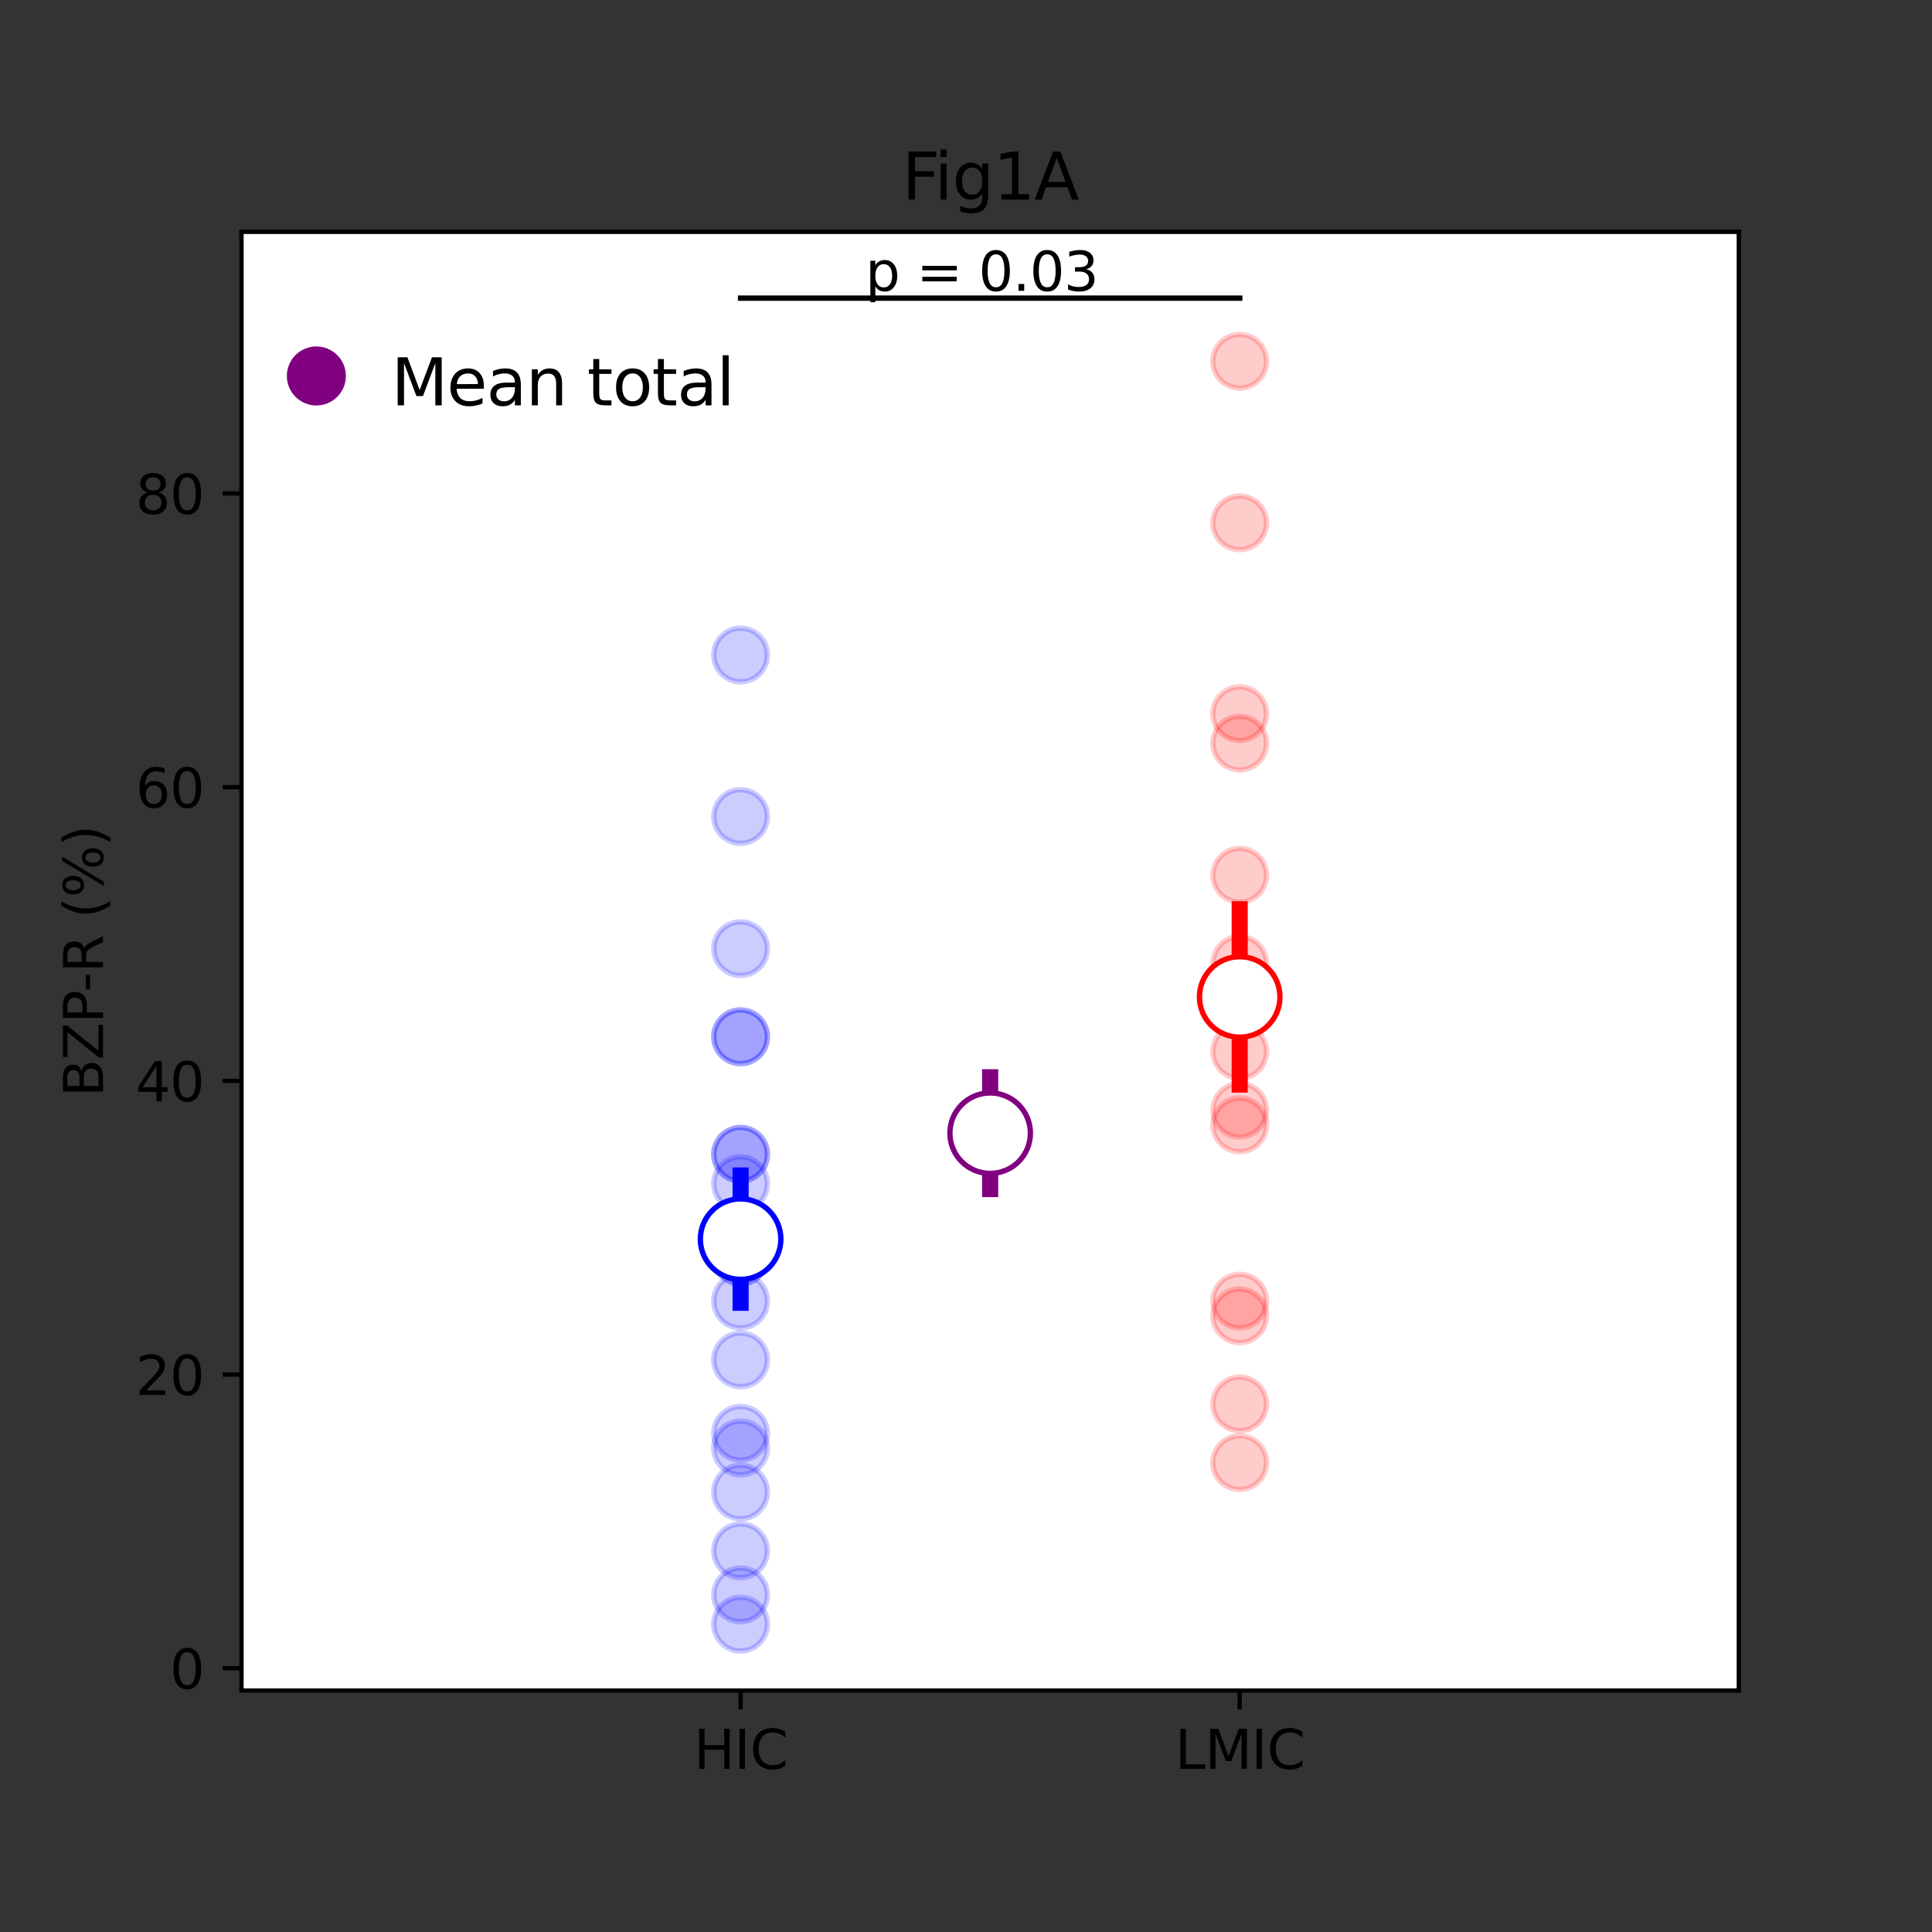 <?xml version="1.0" encoding="utf-8" standalone="no"?>
<!DOCTYPE svg PUBLIC "-//W3C//DTD SVG 1.1//EN"
  "http://www.w3.org/Graphics/SVG/1.1/DTD/svg11.dtd">
<svg height="360pt" version="1.1" viewBox="0 0 360 360" width="360pt" xmlns="http://www.w3.org/2000/svg" xmlns:xlink="http://www.w3.org/1999/xlink">
 <rect x="0" y="0" width="360" height="360" fill="#333333" stroke="none"/>
 <defs>
  <style type="text/css">*{stroke-linecap:butt;stroke-linejoin:round;}</style>
 </defs>
 <g id="figure_1">
  <g id="patch_1">
   <path d="M 0 360 
L 360 360 
L 360 0 
L 0 0 
z
" style="fill:none;"/>
  </g>
  <g id="axes_1">
   <g id="patch_2">
    <path d="M 45 315 
L 324 315 
L 324 43.2 
L 45 43.2 
z
" style="fill:#ffffff;"/>
   </g>
   <g id="matplotlib.axis_1">
    <g id="xtick_1">
     <g id="line2d_1">
      <defs>
       <path d="M 0 0 
L 0 3.5 
" id="m784d3dfbd2" style="stroke:#000000;stroke-width:0.8;"/>
      </defs>
      <g>
       <use style="stroke:#000000;stroke-width:0.8;" x="138" xlink:href="#m784d3dfbd2" y="315"/>
      </g>
     </g>
     <g id="text_1">
      <!-- HIC -->
      <g transform="translate(129.273 329.598)scale(0.1 -0.1)">
       <defs>
        <path d="M 628 4666 
L 1259 4666 
L 1259 2753 
L 3553 2753 
L 3553 4666 
L 4184 4666 
L 4184 0 
L 3553 0 
L 3553 2222 
L 1259 2222 
L 1259 0 
L 628 0 
L 628 4666 
z
" id="DejaVuSans-48" transform="scale(0.016)"/>
        <path d="M 628 4666 
L 1259 4666 
L 1259 0 
L 628 0 
L 628 4666 
z
" id="DejaVuSans-49" transform="scale(0.016)"/>
        <path d="M 4122 4306 
L 4122 3641 
Q 3803 3938 3442 4084 
Q 3081 4231 2675 4231 
Q 1875 4231 1450 3742 
Q 1025 3253 1025 2328 
Q 1025 1406 1450 917 
Q 1875 428 2675 428 
Q 3081 428 3442 575 
Q 3803 722 4122 1019 
L 4122 359 
Q 3791 134 3420 21 
Q 3050 -91 2638 -91 
Q 1578 -91 968 557 
Q 359 1206 359 2328 
Q 359 3453 968 4101 
Q 1578 4750 2638 4750 
Q 3056 4750 3426 4639 
Q 3797 4528 4122 4306 
z
" id="DejaVuSans-43" transform="scale(0.016)"/>
       </defs>
       <use xlink:href="#DejaVuSans-48"/>
       <use x="75.195" xlink:href="#DejaVuSans-49"/>
       <use x="104.688" xlink:href="#DejaVuSans-43"/>
      </g>
     </g>
    </g>
    <g id="xtick_2">
     <g id="line2d_2">
      <g>
       <use style="stroke:#000000;stroke-width:0.8;" x="231" xlink:href="#m784d3dfbd2" y="315"/>
      </g>
     </g>
     <g id="text_2">
      <!-- LMIC -->
      <g transform="translate(218.934 329.598)scale(0.1 -0.1)">
       <defs>
        <path d="M 628 4666 
L 1259 4666 
L 1259 531 
L 3531 531 
L 3531 0 
L 628 0 
L 628 4666 
z
" id="DejaVuSans-4c" transform="scale(0.016)"/>
        <path d="M 628 4666 
L 1569 4666 
L 2759 1491 
L 3956 4666 
L 4897 4666 
L 4897 0 
L 4281 0 
L 4281 4097 
L 3078 897 
L 2444 897 
L 1241 4097 
L 1241 0 
L 628 0 
L 628 4666 
z
" id="DejaVuSans-4d" transform="scale(0.016)"/>
       </defs>
       <use xlink:href="#DejaVuSans-4c"/>
       <use x="55.713" xlink:href="#DejaVuSans-4d"/>
       <use x="141.992" xlink:href="#DejaVuSans-49"/>
       <use x="171.484" xlink:href="#DejaVuSans-43"/>
      </g>
     </g>
    </g>
   </g>
   <g id="matplotlib.axis_2">
    <g id="ytick_1">
     <g id="line2d_3">
      <defs>
       <path d="M 0 0 
L -3.5 0 
" id="mfc944bd07e" style="stroke:#000000;stroke-width:0.8;"/>
      </defs>
      <g>
       <use style="stroke:#000000;stroke-width:0.8;" x="45" xlink:href="#mfc944bd07e" y="310.854"/>
      </g>
     </g>
     <g id="text_3">
      <!-- 0 -->
      <g transform="translate(31.637 314.654)scale(0.1 -0.1)">
       <defs>
        <path d="M 2034 4250 
Q 1547 4250 1301 3770 
Q 1056 3291 1056 2328 
Q 1056 1369 1301 889 
Q 1547 409 2034 409 
Q 2525 409 2770 889 
Q 3016 1369 3016 2328 
Q 3016 3291 2770 3770 
Q 2525 4250 2034 4250 
z
M 2034 4750 
Q 2819 4750 3233 4129 
Q 3647 3509 3647 2328 
Q 3647 1150 3233 529 
Q 2819 -91 2034 -91 
Q 1250 -91 836 529 
Q 422 1150 422 2328 
Q 422 3509 836 4129 
Q 1250 4750 2034 4750 
z
" id="DejaVuSans-30" transform="scale(0.016)"/>
       </defs>
       <use xlink:href="#DejaVuSans-30"/>
      </g>
     </g>
    </g>
    <g id="ytick_2">
     <g id="line2d_4">
      <g>
       <use style="stroke:#000000;stroke-width:0.8;" x="45" xlink:href="#mfc944bd07e" y="256.128"/>
      </g>
     </g>
     <g id="text_4">
      <!-- 20 -->
      <g transform="translate(25.275 259.927)scale(0.1 -0.1)">
       <defs>
        <path d="M 1228 531 
L 3431 531 
L 3431 0 
L 469 0 
L 469 531 
Q 828 903 1448 1529 
Q 2069 2156 2228 2338 
Q 2531 2678 2651 2914 
Q 2772 3150 2772 3378 
Q 2772 3750 2511 3984 
Q 2250 4219 1831 4219 
Q 1534 4219 1204 4116 
Q 875 4013 500 3803 
L 500 4441 
Q 881 4594 1212 4672 
Q 1544 4750 1819 4750 
Q 2544 4750 2975 4387 
Q 3406 4025 3406 3419 
Q 3406 3131 3298 2873 
Q 3191 2616 2906 2266 
Q 2828 2175 2409 1742 
Q 1991 1309 1228 531 
z
" id="DejaVuSans-32" transform="scale(0.016)"/>
       </defs>
       <use xlink:href="#DejaVuSans-32"/>
       <use x="63.623" xlink:href="#DejaVuSans-30"/>
      </g>
     </g>
    </g>
    <g id="ytick_3">
     <g id="line2d_5">
      <g>
       <use style="stroke:#000000;stroke-width:0.8;" x="45" xlink:href="#mfc944bd07e" y="201.401"/>
      </g>
     </g>
     <g id="text_5">
      <!-- 40 -->
      <g transform="translate(25.275 205.2)scale(0.1 -0.1)">
       <defs>
        <path d="M 2419 4116 
L 825 1625 
L 2419 1625 
L 2419 4116 
z
M 2253 4666 
L 3047 4666 
L 3047 1625 
L 3713 1625 
L 3713 1100 
L 3047 1100 
L 3047 0 
L 2419 0 
L 2419 1100 
L 313 1100 
L 313 1709 
L 2253 4666 
z
" id="DejaVuSans-34" transform="scale(0.016)"/>
       </defs>
       <use xlink:href="#DejaVuSans-34"/>
       <use x="63.623" xlink:href="#DejaVuSans-30"/>
      </g>
     </g>
    </g>
    <g id="ytick_4">
     <g id="line2d_6">
      <g>
       <use style="stroke:#000000;stroke-width:0.8;" x="45" xlink:href="#mfc944bd07e" y="146.674"/>
      </g>
     </g>
     <g id="text_6">
      <!-- 60 -->
      <g transform="translate(25.275 150.474)scale(0.1 -0.1)">
       <defs>
        <path d="M 2113 2584 
Q 1688 2584 1439 2293 
Q 1191 2003 1191 1497 
Q 1191 994 1439 701 
Q 1688 409 2113 409 
Q 2538 409 2786 701 
Q 3034 994 3034 1497 
Q 3034 2003 2786 2293 
Q 2538 2584 2113 2584 
z
M 3366 4563 
L 3366 3988 
Q 3128 4100 2886 4159 
Q 2644 4219 2406 4219 
Q 1781 4219 1451 3797 
Q 1122 3375 1075 2522 
Q 1259 2794 1537 2939 
Q 1816 3084 2150 3084 
Q 2853 3084 3261 2657 
Q 3669 2231 3669 1497 
Q 3669 778 3244 343 
Q 2819 -91 2113 -91 
Q 1303 -91 875 529 
Q 447 1150 447 2328 
Q 447 3434 972 4092 
Q 1497 4750 2381 4750 
Q 2619 4750 2861 4703 
Q 3103 4656 3366 4563 
z
" id="DejaVuSans-36" transform="scale(0.016)"/>
       </defs>
       <use xlink:href="#DejaVuSans-36"/>
       <use x="63.623" xlink:href="#DejaVuSans-30"/>
      </g>
     </g>
    </g>
    <g id="ytick_5">
     <g id="line2d_7">
      <g>
       <use style="stroke:#000000;stroke-width:0.8;" x="45" xlink:href="#mfc944bd07e" y="91.948"/>
      </g>
     </g>
     <g id="text_7">
      <!-- 80 -->
      <g transform="translate(25.275 95.747)scale(0.1 -0.1)">
       <defs>
        <path d="M 2034 2216 
Q 1584 2216 1326 1975 
Q 1069 1734 1069 1313 
Q 1069 891 1326 650 
Q 1584 409 2034 409 
Q 2484 409 2743 651 
Q 3003 894 3003 1313 
Q 3003 1734 2745 1975 
Q 2488 2216 2034 2216 
z
M 1403 2484 
Q 997 2584 770 2862 
Q 544 3141 544 3541 
Q 544 4100 942 4425 
Q 1341 4750 2034 4750 
Q 2731 4750 3128 4425 
Q 3525 4100 3525 3541 
Q 3525 3141 3298 2862 
Q 3072 2584 2669 2484 
Q 3125 2378 3379 2068 
Q 3634 1759 3634 1313 
Q 3634 634 3220 271 
Q 2806 -91 2034 -91 
Q 1263 -91 848 271 
Q 434 634 434 1313 
Q 434 1759 690 2068 
Q 947 2378 1403 2484 
z
M 1172 3481 
Q 1172 3119 1398 2916 
Q 1625 2713 2034 2713 
Q 2441 2713 2670 2916 
Q 2900 3119 2900 3481 
Q 2900 3844 2670 4047 
Q 2441 4250 2034 4250 
Q 1625 4250 1398 4047 
Q 1172 3844 1172 3481 
z
" id="DejaVuSans-38" transform="scale(0.016)"/>
       </defs>
       <use xlink:href="#DejaVuSans-38"/>
       <use x="63.623" xlink:href="#DejaVuSans-30"/>
      </g>
     </g>
    </g>
    <g id="text_8">
     <!-- BZP-R (%) -->
     <g transform="translate(19.195 204.377)rotate(-90)scale(0.1 -0.1)">
      <defs>
       <path d="M 1259 2228 
L 1259 519 
L 2272 519 
Q 2781 519 3026 730 
Q 3272 941 3272 1375 
Q 3272 1813 3026 2020 
Q 2781 2228 2272 2228 
L 1259 2228 
z
M 1259 4147 
L 1259 2741 
L 2194 2741 
Q 2656 2741 2882 2914 
Q 3109 3088 3109 3444 
Q 3109 3797 2882 3972 
Q 2656 4147 2194 4147 
L 1259 4147 
z
M 628 4666 
L 2241 4666 
Q 2963 4666 3353 4366 
Q 3744 4066 3744 3513 
Q 3744 3084 3544 2831 
Q 3344 2578 2956 2516 
Q 3422 2416 3680 2098 
Q 3938 1781 3938 1306 
Q 3938 681 3513 340 
Q 3088 0 2303 0 
L 628 0 
L 628 4666 
z
" id="DejaVuSans-42" transform="scale(0.016)"/>
       <path d="M 359 4666 
L 4025 4666 
L 4025 4184 
L 1075 531 
L 4097 531 
L 4097 0 
L 288 0 
L 288 481 
L 3238 4134 
L 359 4134 
L 359 4666 
z
" id="DejaVuSans-5a" transform="scale(0.016)"/>
       <path d="M 1259 4147 
L 1259 2394 
L 2053 2394 
Q 2494 2394 2734 2622 
Q 2975 2850 2975 3272 
Q 2975 3691 2734 3919 
Q 2494 4147 2053 4147 
L 1259 4147 
z
M 628 4666 
L 2053 4666 
Q 2838 4666 3239 4311 
Q 3641 3956 3641 3272 
Q 3641 2581 3239 2228 
Q 2838 1875 2053 1875 
L 1259 1875 
L 1259 0 
L 628 0 
L 628 4666 
z
" id="DejaVuSans-50" transform="scale(0.016)"/>
       <path d="M 313 2009 
L 1997 2009 
L 1997 1497 
L 313 1497 
L 313 2009 
z
" id="DejaVuSans-2d" transform="scale(0.016)"/>
       <path d="M 2841 2188 
Q 3044 2119 3236 1894 
Q 3428 1669 3622 1275 
L 4263 0 
L 3584 0 
L 2988 1197 
Q 2756 1666 2539 1819 
Q 2322 1972 1947 1972 
L 1259 1972 
L 1259 0 
L 628 0 
L 628 4666 
L 2053 4666 
Q 2853 4666 3247 4331 
Q 3641 3997 3641 3322 
Q 3641 2881 3436 2590 
Q 3231 2300 2841 2188 
z
M 1259 4147 
L 1259 2491 
L 2053 2491 
Q 2509 2491 2742 2702 
Q 2975 2913 2975 3322 
Q 2975 3731 2742 3939 
Q 2509 4147 2053 4147 
L 1259 4147 
z
" id="DejaVuSans-52" transform="scale(0.016)"/>
       <path id="DejaVuSans-20" transform="scale(0.016)"/>
       <path d="M 1984 4856 
Q 1566 4138 1362 3434 
Q 1159 2731 1159 2009 
Q 1159 1288 1364 580 
Q 1569 -128 1984 -844 
L 1484 -844 
Q 1016 -109 783 600 
Q 550 1309 550 2009 
Q 550 2706 781 3412 
Q 1013 4119 1484 4856 
L 1984 4856 
z
" id="DejaVuSans-28" transform="scale(0.016)"/>
       <path d="M 4653 2053 
Q 4381 2053 4226 1822 
Q 4072 1591 4072 1178 
Q 4072 772 4226 539 
Q 4381 306 4653 306 
Q 4919 306 5073 539 
Q 5228 772 5228 1178 
Q 5228 1588 5073 1820 
Q 4919 2053 4653 2053 
z
M 4653 2450 
Q 5147 2450 5437 2106 
Q 5728 1763 5728 1178 
Q 5728 594 5436 251 
Q 5144 -91 4653 -91 
Q 4153 -91 3862 251 
Q 3572 594 3572 1178 
Q 3572 1766 3864 2108 
Q 4156 2450 4653 2450 
z
M 1428 4353 
Q 1159 4353 1004 4120 
Q 850 3888 850 3481 
Q 850 3069 1003 2837 
Q 1156 2606 1428 2606 
Q 1700 2606 1854 2837 
Q 2009 3069 2009 3481 
Q 2009 3884 1853 4118 
Q 1697 4353 1428 4353 
z
M 4250 4750 
L 4750 4750 
L 1831 -91 
L 1331 -91 
L 4250 4750 
z
M 1428 4750 
Q 1922 4750 2215 4408 
Q 2509 4066 2509 3481 
Q 2509 2891 2217 2550 
Q 1925 2209 1428 2209 
Q 931 2209 642 2551 
Q 353 2894 353 3481 
Q 353 4063 643 4406 
Q 934 4750 1428 4750 
z
" id="DejaVuSans-25" transform="scale(0.016)"/>
       <path d="M 513 4856 
L 1013 4856 
Q 1481 4119 1714 3412 
Q 1947 2706 1947 2009 
Q 1947 1309 1714 600 
Q 1481 -109 1013 -844 
L 513 -844 
Q 928 -128 1133 580 
Q 1338 1288 1338 2009 
Q 1338 2731 1133 3434 
Q 928 4138 513 4856 
z
" id="DejaVuSans-29" transform="scale(0.016)"/>
      </defs>
      <use xlink:href="#DejaVuSans-42"/>
      <use x="68.604" xlink:href="#DejaVuSans-5a"/>
      <use x="137.109" xlink:href="#DejaVuSans-50"/>
      <use x="195.162" xlink:href="#DejaVuSans-2d"/>
      <use x="231.246" xlink:href="#DejaVuSans-52"/>
      <use x="300.729" xlink:href="#DejaVuSans-20"/>
      <use x="332.516" xlink:href="#DejaVuSans-28"/>
      <use x="371.529" xlink:href="#DejaVuSans-25"/>
      <use x="466.549" xlink:href="#DejaVuSans-29"/>
     </g>
    </g>
   </g>
   <g id="line2d_8">
    <path clip-path="url(#pbbb9656be4)" d="M 231 132.993 
" style="fill:none;stroke:#ff0000;stroke-linecap:square;stroke-opacity:0.2;stroke-width:1.5;"/>
    <defs>
     <path d="M 0 5 
C 1.326 5 2.598 4.473 3.536 3.536 
C 4.473 2.598 5 1.326 5 0 
C 5 -1.326 4.473 -2.598 3.536 -3.536 
C 2.598 -4.473 1.326 -5 0 -5 
C -1.326 -5 -2.598 -4.473 -3.536 -3.536 
C -4.473 -2.598 -5 -1.326 -5 0 
C -5 1.326 -4.473 2.598 -3.536 3.536 
C -2.598 4.473 -1.326 5 0 5 
z
" id="mdb79e485e1" style="stroke:#ff0000;stroke-opacity:0.2;"/>
    </defs>
    <g clip-path="url(#pbbb9656be4)">
     <use style="fill:#ff0000;fill-opacity:0.2;stroke:#ff0000;stroke-opacity:0.2;" x="231" xlink:href="#mdb79e485e1" y="132.993"/>
    </g>
   </g>
   <g id="line2d_9">
    <path clip-path="url(#pbbb9656be4)" d="M 231 179.51 
" style="fill:none;stroke:#ff0000;stroke-linecap:square;stroke-opacity:0.2;stroke-width:1.5;"/>
    <g clip-path="url(#pbbb9656be4)">
     <use style="fill:#ff0000;fill-opacity:0.2;stroke:#ff0000;stroke-opacity:0.2;" x="231" xlink:href="#mdb79e485e1" y="179.51"/>
    </g>
   </g>
   <g id="line2d_10">
    <path clip-path="url(#pbbb9656be4)" d="M 138 234.237 
" style="fill:none;stroke:#0000ff;stroke-linecap:square;stroke-opacity:0.2;stroke-width:1.5;"/>
    <defs>
     <path d="M 0 5 
C 1.326 5 2.598 4.473 3.536 3.536 
C 4.473 2.598 5 1.326 5 0 
C 5 -1.326 4.473 -2.598 3.536 -3.536 
C 2.598 -4.473 1.326 -5 0 -5 
C -1.326 -5 -2.598 -4.473 -3.536 -3.536 
C -4.473 -2.598 -5 -1.326 -5 0 
C -5 1.326 -4.473 2.598 -3.536 3.536 
C -2.598 4.473 -1.326 5 0 5 
z
" id="mb485cc0131" style="stroke:#0000ff;stroke-opacity:0.2;"/>
    </defs>
    <g clip-path="url(#pbbb9656be4)">
     <use style="fill:#0000ff;fill-opacity:0.2;stroke:#0000ff;stroke-opacity:0.2;" x="138" xlink:href="#mb485cc0131" y="234.237"/>
    </g>
   </g>
   <g id="line2d_11">
    <path clip-path="url(#pbbb9656be4)" d="M 138 302.645 
" style="fill:none;stroke:#0000ff;stroke-linecap:square;stroke-opacity:0.2;stroke-width:1.5;"/>
    <g clip-path="url(#pbbb9656be4)">
     <use style="fill:#0000ff;fill-opacity:0.2;stroke:#0000ff;stroke-opacity:0.2;" x="138" xlink:href="#mb485cc0131" y="302.645"/>
    </g>
   </g>
   <g id="line2d_12">
    <path clip-path="url(#pbbb9656be4)" d="M 138 193.192 
" style="fill:none;stroke:#0000ff;stroke-linecap:square;stroke-opacity:0.2;stroke-width:1.5;"/>
    <g clip-path="url(#pbbb9656be4)">
     <use style="fill:#0000ff;fill-opacity:0.2;stroke:#0000ff;stroke-opacity:0.2;" x="138" xlink:href="#mb485cc0131" y="193.192"/>
    </g>
   </g>
   <g id="line2d_13">
    <path clip-path="url(#pbbb9656be4)" d="M 231 97.42 
" style="fill:none;stroke:#ff0000;stroke-linecap:square;stroke-opacity:0.2;stroke-width:1.5;"/>
    <g clip-path="url(#pbbb9656be4)">
     <use style="fill:#ff0000;fill-opacity:0.2;stroke:#ff0000;stroke-opacity:0.2;" x="231" xlink:href="#mdb79e485e1" y="97.42"/>
    </g>
   </g>
   <g id="line2d_14">
    <path clip-path="url(#pbbb9656be4)" d="M 138 267.073 
" style="fill:none;stroke:#0000ff;stroke-linecap:square;stroke-opacity:0.2;stroke-width:1.5;"/>
    <g clip-path="url(#pbbb9656be4)">
     <use style="fill:#0000ff;fill-opacity:0.2;stroke:#0000ff;stroke-opacity:0.2;" x="138" xlink:href="#mb485cc0131" y="267.073"/>
    </g>
   </g>
   <g id="line2d_15">
    <path clip-path="url(#pbbb9656be4)" d="M 138 269.809 
" style="fill:none;stroke:#0000ff;stroke-linecap:square;stroke-opacity:0.2;stroke-width:1.5;"/>
    <g clip-path="url(#pbbb9656be4)">
     <use style="fill:#0000ff;fill-opacity:0.2;stroke:#0000ff;stroke-opacity:0.2;" x="138" xlink:href="#mb485cc0131" y="269.809"/>
    </g>
   </g>
   <g id="line2d_16">
    <path clip-path="url(#pbbb9656be4)" d="M 231 163.092 
" style="fill:none;stroke:#ff0000;stroke-linecap:square;stroke-opacity:0.2;stroke-width:1.5;"/>
    <g clip-path="url(#pbbb9656be4)">
     <use style="fill:#ff0000;fill-opacity:0.2;stroke:#ff0000;stroke-opacity:0.2;" x="231" xlink:href="#mdb79e485e1" y="163.092"/>
    </g>
   </g>
   <g id="line2d_17">
    <path clip-path="url(#pbbb9656be4)" d="M 138 193.192 
" style="fill:none;stroke:#0000ff;stroke-linecap:square;stroke-opacity:0.2;stroke-width:1.5;"/>
    <g clip-path="url(#pbbb9656be4)">
     <use style="fill:#0000ff;fill-opacity:0.2;stroke:#0000ff;stroke-opacity:0.2;" x="138" xlink:href="#mb485cc0131" y="193.192"/>
    </g>
   </g>
   <g id="line2d_18">
    <path clip-path="url(#pbbb9656be4)" d="M 231 245.182 
" style="fill:none;stroke:#ff0000;stroke-linecap:square;stroke-opacity:0.2;stroke-width:1.5;"/>
    <g clip-path="url(#pbbb9656be4)">
     <use style="fill:#ff0000;fill-opacity:0.2;stroke:#ff0000;stroke-opacity:0.2;" x="231" xlink:href="#mdb79e485e1" y="245.182"/>
    </g>
   </g>
   <g id="line2d_19">
    <path clip-path="url(#pbbb9656be4)" d="M 231 272.546 
" style="fill:none;stroke:#ff0000;stroke-linecap:square;stroke-opacity:0.2;stroke-width:1.5;"/>
    <g clip-path="url(#pbbb9656be4)">
     <use style="fill:#ff0000;fill-opacity:0.2;stroke:#ff0000;stroke-opacity:0.2;" x="231" xlink:href="#mdb79e485e1" y="272.546"/>
    </g>
   </g>
   <g id="line2d_20">
    <path clip-path="url(#pbbb9656be4)" d="M 231 261.6 
" style="fill:none;stroke:#ff0000;stroke-linecap:square;stroke-opacity:0.2;stroke-width:1.5;"/>
    <g clip-path="url(#pbbb9656be4)">
     <use style="fill:#ff0000;fill-opacity:0.2;stroke:#ff0000;stroke-opacity:0.2;" x="231" xlink:href="#mdb79e485e1" y="261.6"/>
    </g>
   </g>
   <g id="line2d_21">
    <path clip-path="url(#pbbb9656be4)" d="M 231 206.874 
" style="fill:none;stroke:#ff0000;stroke-linecap:square;stroke-opacity:0.2;stroke-width:1.5;"/>
    <g clip-path="url(#pbbb9656be4)">
     <use style="fill:#ff0000;fill-opacity:0.2;stroke:#ff0000;stroke-opacity:0.2;" x="231" xlink:href="#mdb79e485e1" y="206.874"/>
    </g>
   </g>
   <g id="line2d_22">
    <path clip-path="url(#pbbb9656be4)" d="M 231 138.465 
" style="fill:none;stroke:#ff0000;stroke-linecap:square;stroke-opacity:0.2;stroke-width:1.5;"/>
    <g clip-path="url(#pbbb9656be4)">
     <use style="fill:#ff0000;fill-opacity:0.2;stroke:#ff0000;stroke-opacity:0.2;" x="231" xlink:href="#mdb79e485e1" y="138.465"/>
    </g>
   </g>
   <g id="line2d_23">
    <path clip-path="url(#pbbb9656be4)" d="M 138 215.083 
" style="fill:none;stroke:#0000ff;stroke-linecap:square;stroke-opacity:0.2;stroke-width:1.5;"/>
    <g clip-path="url(#pbbb9656be4)">
     <use style="fill:#0000ff;fill-opacity:0.2;stroke:#0000ff;stroke-opacity:0.2;" x="138" xlink:href="#mb485cc0131" y="215.083"/>
    </g>
   </g>
   <g id="line2d_24">
    <path clip-path="url(#pbbb9656be4)" d="M 231 209.61 
" style="fill:none;stroke:#ff0000;stroke-linecap:square;stroke-opacity:0.2;stroke-width:1.5;"/>
    <g clip-path="url(#pbbb9656be4)">
     <use style="fill:#ff0000;fill-opacity:0.2;stroke:#ff0000;stroke-opacity:0.2;" x="231" xlink:href="#mdb79e485e1" y="209.61"/>
    </g>
   </g>
   <g id="line2d_25">
    <path clip-path="url(#pbbb9656be4)" d="M 231 242.446 
" style="fill:none;stroke:#ff0000;stroke-linecap:square;stroke-opacity:0.2;stroke-width:1.5;"/>
    <g clip-path="url(#pbbb9656be4)">
     <use style="fill:#ff0000;fill-opacity:0.2;stroke:#ff0000;stroke-opacity:0.2;" x="231" xlink:href="#mdb79e485e1" y="242.446"/>
    </g>
   </g>
   <g id="line2d_26">
    <path clip-path="url(#pbbb9656be4)" d="M 138 152.147 
" style="fill:none;stroke:#0000ff;stroke-linecap:square;stroke-opacity:0.2;stroke-width:1.5;"/>
    <g clip-path="url(#pbbb9656be4)">
     <use style="fill:#0000ff;fill-opacity:0.2;stroke:#0000ff;stroke-opacity:0.2;" x="138" xlink:href="#mb485cc0131" y="152.147"/>
    </g>
   </g>
   <g id="line2d_27">
    <path clip-path="url(#pbbb9656be4)" d="M 138 242.446 
" style="fill:none;stroke:#0000ff;stroke-linecap:square;stroke-opacity:0.2;stroke-width:1.5;"/>
    <g clip-path="url(#pbbb9656be4)">
     <use style="fill:#0000ff;fill-opacity:0.2;stroke:#0000ff;stroke-opacity:0.2;" x="138" xlink:href="#mb485cc0131" y="242.446"/>
    </g>
   </g>
   <g id="line2d_28">
    <path clip-path="url(#pbbb9656be4)" d="M 138 122.047 
" style="fill:none;stroke:#0000ff;stroke-linecap:square;stroke-opacity:0.2;stroke-width:1.5;"/>
    <g clip-path="url(#pbbb9656be4)">
     <use style="fill:#0000ff;fill-opacity:0.2;stroke:#0000ff;stroke-opacity:0.2;" x="138" xlink:href="#mb485cc0131" y="122.047"/>
    </g>
   </g>
   <g id="line2d_29">
    <path clip-path="url(#pbbb9656be4)" d="M 138 176.774 
" style="fill:none;stroke:#0000ff;stroke-linecap:square;stroke-opacity:0.2;stroke-width:1.5;"/>
    <g clip-path="url(#pbbb9656be4)">
     <use style="fill:#0000ff;fill-opacity:0.2;stroke:#0000ff;stroke-opacity:0.2;" x="138" xlink:href="#mb485cc0131" y="176.774"/>
    </g>
   </g>
   <g id="line2d_30">
    <path clip-path="url(#pbbb9656be4)" d="M 231 195.928 
" style="fill:none;stroke:#ff0000;stroke-linecap:square;stroke-opacity:0.2;stroke-width:1.5;"/>
    <g clip-path="url(#pbbb9656be4)">
     <use style="fill:#ff0000;fill-opacity:0.2;stroke:#ff0000;stroke-opacity:0.2;" x="231" xlink:href="#mdb79e485e1" y="195.928"/>
    </g>
   </g>
   <g id="line2d_31">
    <path clip-path="url(#pbbb9656be4)" d="M 231 187.719 
" style="fill:none;stroke:#ff0000;stroke-linecap:square;stroke-opacity:0.2;stroke-width:1.5;"/>
    <g clip-path="url(#pbbb9656be4)">
     <use style="fill:#ff0000;fill-opacity:0.2;stroke:#ff0000;stroke-opacity:0.2;" x="231" xlink:href="#mdb79e485e1" y="187.719"/>
    </g>
   </g>
   <g id="line2d_32">
    <path clip-path="url(#pbbb9656be4)" d="M 138 297.173 
" style="fill:none;stroke:#0000ff;stroke-linecap:square;stroke-opacity:0.2;stroke-width:1.5;"/>
    <g clip-path="url(#pbbb9656be4)">
     <use style="fill:#0000ff;fill-opacity:0.2;stroke:#0000ff;stroke-opacity:0.2;" x="138" xlink:href="#mb485cc0131" y="297.173"/>
    </g>
   </g>
   <g id="line2d_33">
    <path clip-path="url(#pbbb9656be4)" d="M 138 278.018 
" style="fill:none;stroke:#0000ff;stroke-linecap:square;stroke-opacity:0.2;stroke-width:1.5;"/>
    <g clip-path="url(#pbbb9656be4)">
     <use style="fill:#0000ff;fill-opacity:0.2;stroke:#0000ff;stroke-opacity:0.2;" x="138" xlink:href="#mb485cc0131" y="278.018"/>
    </g>
   </g>
   <g id="line2d_34">
    <path clip-path="url(#pbbb9656be4)" d="M 138 220.555 
" style="fill:none;stroke:#0000ff;stroke-linecap:square;stroke-opacity:0.2;stroke-width:1.5;"/>
    <g clip-path="url(#pbbb9656be4)">
     <use style="fill:#0000ff;fill-opacity:0.2;stroke:#0000ff;stroke-opacity:0.2;" x="138" xlink:href="#mb485cc0131" y="220.555"/>
    </g>
   </g>
   <g id="line2d_35">
    <path clip-path="url(#pbbb9656be4)" d="M 138 215.083 
" style="fill:none;stroke:#0000ff;stroke-linecap:square;stroke-opacity:0.2;stroke-width:1.5;"/>
    <g clip-path="url(#pbbb9656be4)">
     <use style="fill:#0000ff;fill-opacity:0.2;stroke:#0000ff;stroke-opacity:0.2;" x="138" xlink:href="#mb485cc0131" y="215.083"/>
    </g>
   </g>
   <g id="line2d_36">
    <path clip-path="url(#pbbb9656be4)" d="M 138 288.964 
" style="fill:none;stroke:#0000ff;stroke-linecap:square;stroke-opacity:0.2;stroke-width:1.5;"/>
    <g clip-path="url(#pbbb9656be4)">
     <use style="fill:#0000ff;fill-opacity:0.2;stroke:#0000ff;stroke-opacity:0.2;" x="138" xlink:href="#mb485cc0131" y="288.964"/>
    </g>
   </g>
   <g id="line2d_37">
    <path clip-path="url(#pbbb9656be4)" d="M 138 253.391 
" style="fill:none;stroke:#0000ff;stroke-linecap:square;stroke-opacity:0.2;stroke-width:1.5;"/>
    <g clip-path="url(#pbbb9656be4)">
     <use style="fill:#0000ff;fill-opacity:0.2;stroke:#0000ff;stroke-opacity:0.2;" x="138" xlink:href="#mb485cc0131" y="253.391"/>
    </g>
   </g>
   <g id="line2d_38">
    <path clip-path="url(#pbbb9656be4)" d="M 138 234.237 
" style="fill:none;stroke:#0000ff;stroke-linecap:square;stroke-opacity:0.2;stroke-width:1.5;"/>
    <g clip-path="url(#pbbb9656be4)">
     <use style="fill:#0000ff;fill-opacity:0.2;stroke:#0000ff;stroke-opacity:0.2;" x="138" xlink:href="#mb485cc0131" y="234.237"/>
    </g>
   </g>
   <g id="line2d_39">
    <path clip-path="url(#pbbb9656be4)" d="M 231 67.321 
" style="fill:none;stroke:#ff0000;stroke-linecap:square;stroke-opacity:0.2;stroke-width:1.5;"/>
    <g clip-path="url(#pbbb9656be4)">
     <use style="fill:#ff0000;fill-opacity:0.2;stroke:#ff0000;stroke-opacity:0.2;" x="231" xlink:href="#mdb79e485e1" y="67.321"/>
    </g>
   </g>
   <g id="line2d_40">
    <path clip-path="url(#pbbb9656be4)" d="M 138 242.753 
L 138 219.032 
" style="fill:none;stroke:#0000ff;stroke-linecap:square;stroke-width:3;"/>
   </g>
   <g id="line2d_41">
    <path clip-path="url(#pbbb9656be4)" d="M 231 202.099 
L 231 169.431 
" style="fill:none;stroke:#ff0000;stroke-linecap:square;stroke-width:3;"/>
   </g>
   <g id="line2d_42">
    <path clip-path="url(#pbbb9656be4)" d="M 184.5 221.566 
L 184.5 200.733 
" style="fill:none;stroke:#800080;stroke-linecap:square;stroke-width:3;"/>
   </g>
   <g id="line2d_43">
    <path clip-path="url(#pbbb9656be4)" d="M 138 230.893 
" style="fill:none;stroke:#ffffff;stroke-linecap:square;stroke-width:1.5;"/>
    <defs>
     <path d="M 0 7.5 
C 1.989 7.5 3.897 6.71 5.303 5.303 
C 6.71 3.897 7.5 1.989 7.5 0 
C 7.5 -1.989 6.71 -3.897 5.303 -5.303 
C 3.897 -6.71 1.989 -7.5 0 -7.5 
C -1.989 -7.5 -3.897 -6.71 -5.303 -5.303 
C -6.71 -3.897 -7.5 -1.989 -7.5 0 
C -7.5 1.989 -6.71 3.897 -5.303 5.303 
C -3.897 6.71 -1.989 7.5 0 7.5 
z
" id="m5f74c226c5" style="stroke:#0000ff;"/>
    </defs>
    <g clip-path="url(#pbbb9656be4)">
     <use style="fill:#ffffff;stroke:#0000ff;" x="138" xlink:href="#m5f74c226c5" y="230.893"/>
    </g>
   </g>
   <g id="line2d_44">
    <path clip-path="url(#pbbb9656be4)" d="M 231 185.765 
" style="fill:none;stroke:#ffffff;stroke-linecap:square;stroke-width:1.5;"/>
    <defs>
     <path d="M 0 7.5 
C 1.989 7.5 3.897 6.71 5.303 5.303 
C 6.71 3.897 7.5 1.989 7.5 0 
C 7.5 -1.989 6.71 -3.897 5.303 -5.303 
C 3.897 -6.71 1.989 -7.5 0 -7.5 
C -1.989 -7.5 -3.897 -6.71 -5.303 -5.303 
C -6.71 -3.897 -7.5 -1.989 -7.5 0 
C -7.5 1.989 -6.71 3.897 -5.303 5.303 
C -3.897 6.71 -1.989 7.5 0 7.5 
z
" id="m6452427a41" style="stroke:#ff0000;"/>
    </defs>
    <g clip-path="url(#pbbb9656be4)">
     <use style="fill:#ffffff;stroke:#ff0000;" x="231" xlink:href="#m6452427a41" y="185.765"/>
    </g>
   </g>
   <g id="line2d_45">
    <path clip-path="url(#pbbb9656be4)" d="M 184.5 211.149 
" style="fill:none;stroke:#ffffff;stroke-linecap:square;stroke-width:1.5;"/>
    <defs>
     <path d="M 0 7.5 
C 1.989 7.5 3.897 6.71 5.303 5.303 
C 6.71 3.897 7.5 1.989 7.5 0 
C 7.5 -1.989 6.71 -3.897 5.303 -5.303 
C 3.897 -6.71 1.989 -7.5 0 -7.5 
C -1.989 -7.5 -3.897 -6.71 -5.303 -5.303 
C -6.71 -3.897 -7.5 -1.989 -7.5 0 
C -7.5 1.989 -6.71 3.897 -5.303 5.303 
C -3.897 6.71 -1.989 7.5 0 7.5 
z
" id="m436c644303" style="stroke:#800080;"/>
    </defs>
    <g clip-path="url(#pbbb9656be4)">
     <use style="fill:#ffffff;stroke:#800080;" x="184.5" xlink:href="#m436c644303" y="211.149"/>
    </g>
   </g>
   <g id="line2d_46">
    <path clip-path="url(#pbbb9656be4)" d="M 58.95 70.057 
" style="fill:none;stroke:#800080;stroke-linecap:square;stroke-width:1.5;"/>
    <defs>
     <path d="M 0 5 
C 1.326 5 2.598 4.473 3.536 3.536 
C 4.473 2.598 5 1.326 5 0 
C 5 -1.326 4.473 -2.598 3.536 -3.536 
C 2.598 -4.473 1.326 -5 0 -5 
C -1.326 -5 -2.598 -4.473 -3.536 -3.536 
C -4.473 -2.598 -5 -1.326 -5 0 
C -5 1.326 -4.473 2.598 -3.536 3.536 
C -2.598 4.473 -1.326 5 0 5 
z
" id="m7bc546144f" style="stroke:#800080;"/>
    </defs>
    <g clip-path="url(#pbbb9656be4)">
     <use style="fill:#800080;stroke:#800080;" x="58.95" xlink:href="#m7bc546144f" y="70.057"/>
    </g>
   </g>
   <g id="line2d_47">
    <path clip-path="url(#pbbb9656be4)" d="M 138 55.555 
L 231 55.555 
" style="fill:none;stroke:#000000;stroke-linecap:square;"/>
   </g>
   <g id="patch_3">
    <path d="M 45 315 
L 45 43.2 
" style="fill:none;stroke:#000000;stroke-linecap:square;stroke-linejoin:miter;stroke-width:0.8;"/>
   </g>
   <g id="patch_4">
    <path d="M 324 315 
L 324 43.2 
" style="fill:none;stroke:#000000;stroke-linecap:square;stroke-linejoin:miter;stroke-width:0.8;"/>
   </g>
   <g id="patch_5">
    <path d="M 45 315 
L 324 315 
" style="fill:none;stroke:#000000;stroke-linecap:square;stroke-linejoin:miter;stroke-width:0.8;"/>
   </g>
   <g id="patch_6">
    <path d="M 45 43.2 
L 324 43.2 
" style="fill:none;stroke:#000000;stroke-linecap:square;stroke-linejoin:miter;stroke-width:0.8;"/>
   </g>
   <g id="text_9">
    <!-- Mean total -->
    <g transform="translate(72.9 75.53)scale(0.12 -0.12)">
     <defs>
      <path d="M 3597 1894 
L 3597 1613 
L 953 1613 
Q 991 1019 1311 708 
Q 1631 397 2203 397 
Q 2534 397 2845 478 
Q 3156 559 3463 722 
L 3463 178 
Q 3153 47 2828 -22 
Q 2503 -91 2169 -91 
Q 1331 -91 842 396 
Q 353 884 353 1716 
Q 353 2575 817 3079 
Q 1281 3584 2069 3584 
Q 2775 3584 3186 3129 
Q 3597 2675 3597 1894 
z
M 3022 2063 
Q 3016 2534 2758 2815 
Q 2500 3097 2075 3097 
Q 1594 3097 1305 2825 
Q 1016 2553 972 2059 
L 3022 2063 
z
" id="DejaVuSans-65" transform="scale(0.016)"/>
      <path d="M 2194 1759 
Q 1497 1759 1228 1600 
Q 959 1441 959 1056 
Q 959 750 1161 570 
Q 1363 391 1709 391 
Q 2188 391 2477 730 
Q 2766 1069 2766 1631 
L 2766 1759 
L 2194 1759 
z
M 3341 1997 
L 3341 0 
L 2766 0 
L 2766 531 
Q 2569 213 2275 61 
Q 1981 -91 1556 -91 
Q 1019 -91 701 211 
Q 384 513 384 1019 
Q 384 1609 779 1909 
Q 1175 2209 1959 2209 
L 2766 2209 
L 2766 2266 
Q 2766 2663 2505 2880 
Q 2244 3097 1772 3097 
Q 1472 3097 1187 3025 
Q 903 2953 641 2809 
L 641 3341 
Q 956 3463 1253 3523 
Q 1550 3584 1831 3584 
Q 2591 3584 2966 3190 
Q 3341 2797 3341 1997 
z
" id="DejaVuSans-61" transform="scale(0.016)"/>
      <path d="M 3513 2113 
L 3513 0 
L 2938 0 
L 2938 2094 
Q 2938 2591 2744 2837 
Q 2550 3084 2163 3084 
Q 1697 3084 1428 2787 
Q 1159 2491 1159 1978 
L 1159 0 
L 581 0 
L 581 3500 
L 1159 3500 
L 1159 2956 
Q 1366 3272 1645 3428 
Q 1925 3584 2291 3584 
Q 2894 3584 3203 3211 
Q 3513 2838 3513 2113 
z
" id="DejaVuSans-6e" transform="scale(0.016)"/>
      <path d="M 1172 4494 
L 1172 3500 
L 2356 3500 
L 2356 3053 
L 1172 3053 
L 1172 1153 
Q 1172 725 1289 603 
Q 1406 481 1766 481 
L 2356 481 
L 2356 0 
L 1766 0 
Q 1100 0 847 248 
Q 594 497 594 1153 
L 594 3053 
L 172 3053 
L 172 3500 
L 594 3500 
L 594 4494 
L 1172 4494 
z
" id="DejaVuSans-74" transform="scale(0.016)"/>
      <path d="M 1959 3097 
Q 1497 3097 1228 2736 
Q 959 2375 959 1747 
Q 959 1119 1226 758 
Q 1494 397 1959 397 
Q 2419 397 2687 759 
Q 2956 1122 2956 1747 
Q 2956 2369 2687 2733 
Q 2419 3097 1959 3097 
z
M 1959 3584 
Q 2709 3584 3137 3096 
Q 3566 2609 3566 1747 
Q 3566 888 3137 398 
Q 2709 -91 1959 -91 
Q 1206 -91 779 398 
Q 353 888 353 1747 
Q 353 2609 779 3096 
Q 1206 3584 1959 3584 
z
" id="DejaVuSans-6f" transform="scale(0.016)"/>
      <path d="M 603 4863 
L 1178 4863 
L 1178 0 
L 603 0 
L 603 4863 
z
" id="DejaVuSans-6c" transform="scale(0.016)"/>
     </defs>
     <use xlink:href="#DejaVuSans-4d"/>
     <use x="86.279" xlink:href="#DejaVuSans-65"/>
     <use x="147.803" xlink:href="#DejaVuSans-61"/>
     <use x="209.082" xlink:href="#DejaVuSans-6e"/>
     <use x="272.461" xlink:href="#DejaVuSans-20"/>
     <use x="304.248" xlink:href="#DejaVuSans-74"/>
     <use x="343.457" xlink:href="#DejaVuSans-6f"/>
     <use x="404.639" xlink:href="#DejaVuSans-74"/>
     <use x="443.848" xlink:href="#DejaVuSans-61"/>
     <use x="505.127" xlink:href="#DejaVuSans-6c"/>
    </g>
   </g>
   <g id="text_10">
    <!-- p = 0.03 -->
    <g transform="translate(161.25 54.186)scale(0.1 -0.1)">
     <defs>
      <path d="M 1159 525 
L 1159 -1331 
L 581 -1331 
L 581 3500 
L 1159 3500 
L 1159 2969 
Q 1341 3281 1617 3432 
Q 1894 3584 2278 3584 
Q 2916 3584 3314 3078 
Q 3713 2572 3713 1747 
Q 3713 922 3314 415 
Q 2916 -91 2278 -91 
Q 1894 -91 1617 61 
Q 1341 213 1159 525 
z
M 3116 1747 
Q 3116 2381 2855 2742 
Q 2594 3103 2138 3103 
Q 1681 3103 1420 2742 
Q 1159 2381 1159 1747 
Q 1159 1113 1420 752 
Q 1681 391 2138 391 
Q 2594 391 2855 752 
Q 3116 1113 3116 1747 
z
" id="DejaVuSans-70" transform="scale(0.016)"/>
      <path d="M 678 2906 
L 4684 2906 
L 4684 2381 
L 678 2381 
L 678 2906 
z
M 678 1631 
L 4684 1631 
L 4684 1100 
L 678 1100 
L 678 1631 
z
" id="DejaVuSans-3d" transform="scale(0.016)"/>
      <path d="M 684 794 
L 1344 794 
L 1344 0 
L 684 0 
L 684 794 
z
" id="DejaVuSans-2e" transform="scale(0.016)"/>
      <path d="M 2597 2516 
Q 3050 2419 3304 2112 
Q 3559 1806 3559 1356 
Q 3559 666 3084 287 
Q 2609 -91 1734 -91 
Q 1441 -91 1130 -33 
Q 819 25 488 141 
L 488 750 
Q 750 597 1062 519 
Q 1375 441 1716 441 
Q 2309 441 2620 675 
Q 2931 909 2931 1356 
Q 2931 1769 2642 2001 
Q 2353 2234 1838 2234 
L 1294 2234 
L 1294 2753 
L 1863 2753 
Q 2328 2753 2575 2939 
Q 2822 3125 2822 3475 
Q 2822 3834 2567 4026 
Q 2313 4219 1838 4219 
Q 1578 4219 1281 4162 
Q 984 4106 628 3988 
L 628 4550 
Q 988 4650 1302 4700 
Q 1616 4750 1894 4750 
Q 2613 4750 3031 4423 
Q 3450 4097 3450 3541 
Q 3450 3153 3228 2886 
Q 3006 2619 2597 2516 
z
" id="DejaVuSans-33" transform="scale(0.016)"/>
     </defs>
     <use xlink:href="#DejaVuSans-70"/>
     <use x="63.477" xlink:href="#DejaVuSans-20"/>
     <use x="95.264" xlink:href="#DejaVuSans-3d"/>
     <use x="179.053" xlink:href="#DejaVuSans-20"/>
     <use x="210.84" xlink:href="#DejaVuSans-30"/>
     <use x="274.463" xlink:href="#DejaVuSans-2e"/>
     <use x="306.25" xlink:href="#DejaVuSans-30"/>
     <use x="369.873" xlink:href="#DejaVuSans-33"/>
    </g>
   </g>
   <g id="text_11">
    <!-- Fig1A -->
    <g transform="translate(168.086 37.2)scale(0.12 -0.12)">
     <defs>
      <path d="M 628 4666 
L 3309 4666 
L 3309 4134 
L 1259 4134 
L 1259 2759 
L 3109 2759 
L 3109 2228 
L 1259 2228 
L 1259 0 
L 628 0 
L 628 4666 
z
" id="DejaVuSans-46" transform="scale(0.016)"/>
      <path d="M 603 3500 
L 1178 3500 
L 1178 0 
L 603 0 
L 603 3500 
z
M 603 4863 
L 1178 4863 
L 1178 4134 
L 603 4134 
L 603 4863 
z
" id="DejaVuSans-69" transform="scale(0.016)"/>
      <path d="M 2906 1791 
Q 2906 2416 2648 2759 
Q 2391 3103 1925 3103 
Q 1463 3103 1205 2759 
Q 947 2416 947 1791 
Q 947 1169 1205 825 
Q 1463 481 1925 481 
Q 2391 481 2648 825 
Q 2906 1169 2906 1791 
z
M 3481 434 
Q 3481 -459 3084 -895 
Q 2688 -1331 1869 -1331 
Q 1566 -1331 1297 -1286 
Q 1028 -1241 775 -1147 
L 775 -588 
Q 1028 -725 1275 -790 
Q 1522 -856 1778 -856 
Q 2344 -856 2625 -561 
Q 2906 -266 2906 331 
L 2906 616 
Q 2728 306 2450 153 
Q 2172 0 1784 0 
Q 1141 0 747 490 
Q 353 981 353 1791 
Q 353 2603 747 3093 
Q 1141 3584 1784 3584 
Q 2172 3584 2450 3431 
Q 2728 3278 2906 2969 
L 2906 3500 
L 3481 3500 
L 3481 434 
z
" id="DejaVuSans-67" transform="scale(0.016)"/>
      <path d="M 794 531 
L 1825 531 
L 1825 4091 
L 703 3866 
L 703 4441 
L 1819 4666 
L 2450 4666 
L 2450 531 
L 3481 531 
L 3481 0 
L 794 0 
L 794 531 
z
" id="DejaVuSans-31" transform="scale(0.016)"/>
      <path d="M 2188 4044 
L 1331 1722 
L 3047 1722 
L 2188 4044 
z
M 1831 4666 
L 2547 4666 
L 4325 0 
L 3669 0 
L 3244 1197 
L 1141 1197 
L 716 0 
L 50 0 
L 1831 4666 
z
" id="DejaVuSans-41" transform="scale(0.016)"/>
     </defs>
     <use xlink:href="#DejaVuSans-46"/>
     <use x="50.27" xlink:href="#DejaVuSans-69"/>
     <use x="78.053" xlink:href="#DejaVuSans-67"/>
     <use x="141.529" xlink:href="#DejaVuSans-31"/>
     <use x="205.152" xlink:href="#DejaVuSans-41"/>
    </g>
   </g>
  </g>
 </g>
 <defs>
  <clipPath id="pbbb9656be4">
   <rect height="271.8" width="279" x="45" y="43.2"/>
  </clipPath>
 </defs>
</svg>
